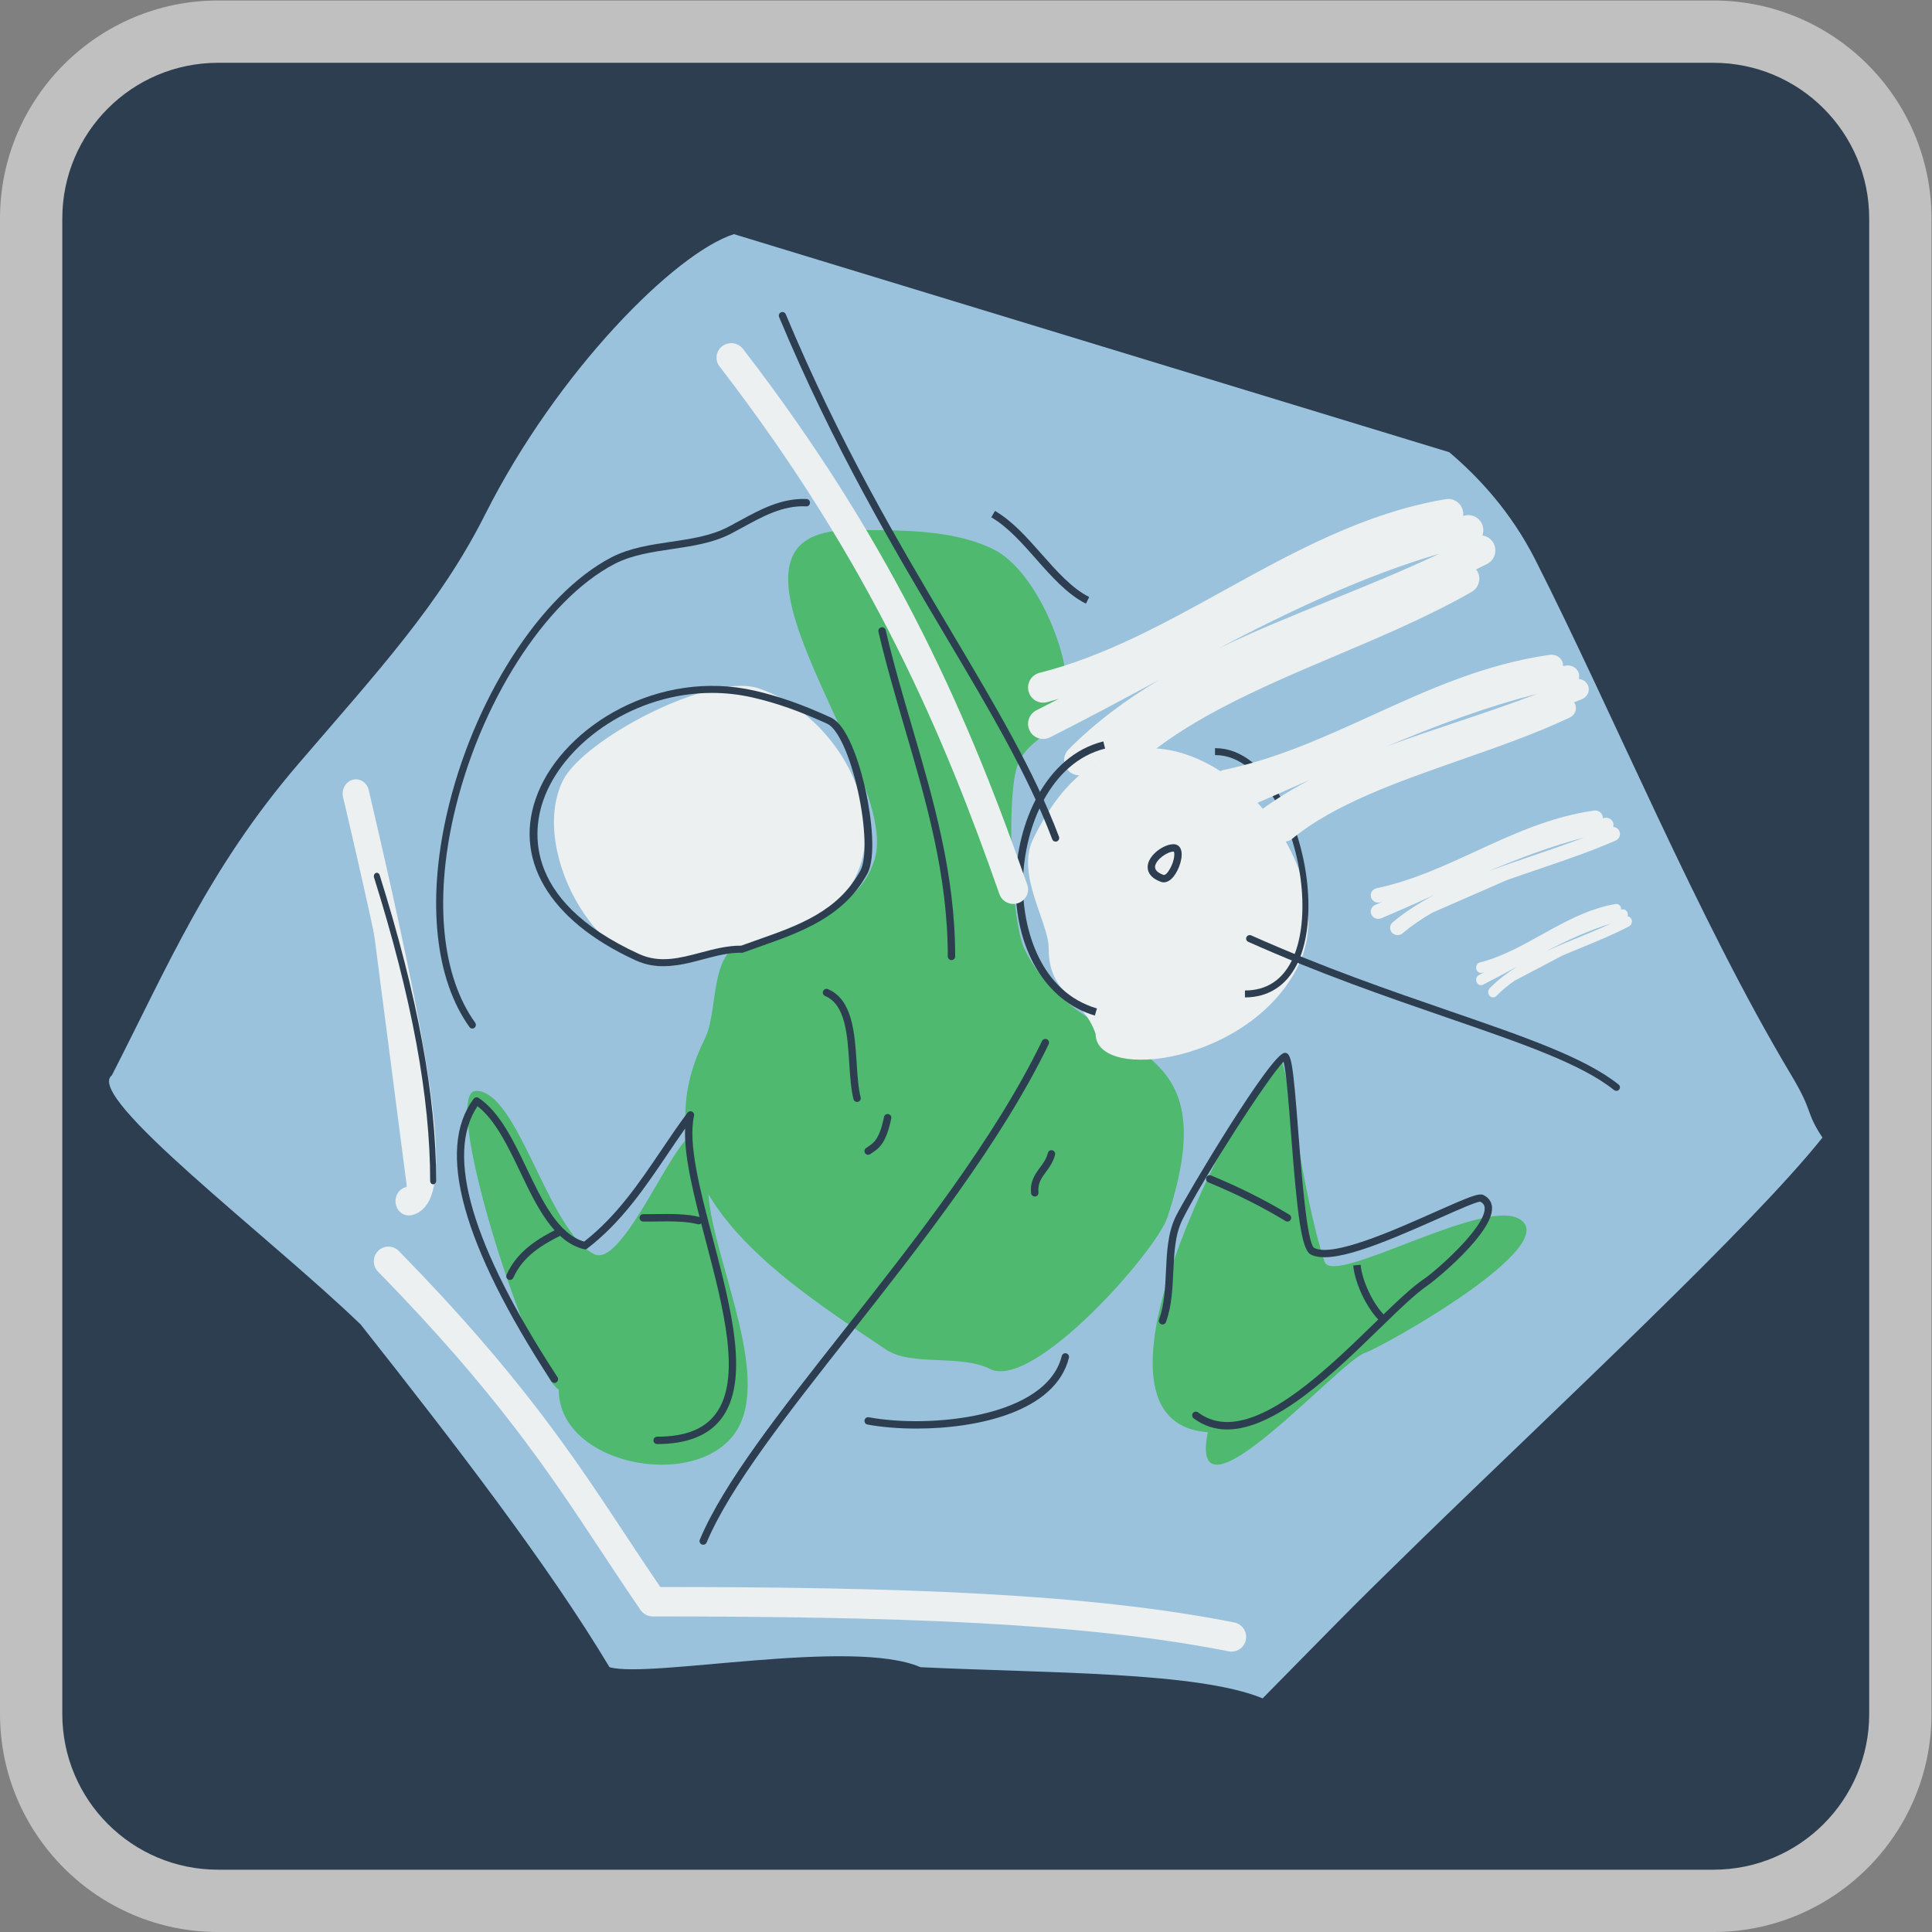 <?xml version="1.0" encoding="UTF-8" standalone="no"?>
<svg
   xmlns:dc="http://purl.org/dc/elements/1.1/"
   xmlns:cc="http://creativecommons.org/ns#"
   xmlns:rdf="http://www.w3.org/1999/02/22-rdf-syntax-ns#"
   xmlns:svg="http://www.w3.org/2000/svg"
   xmlns="http://www.w3.org/2000/svg"
   viewBox="0 0 330.667 330.667"
   height="330.667"
   width="330.667"
   xml:space="preserve"
   id="svg2"
   version="1.1"><rect x="0" y="0" width="330.667" height="330.667" fill="#808080" stroke="none"/><defs
     id="defs6"><clipPath
       id="clipPath18"
       clipPathUnits="userSpaceOnUse"><path
         id="path16"
         d="M 0,256 H 256 V 0 H 0 Z" /></clipPath><clipPath
       id="clipPath26"
       clipPathUnits="userSpaceOnUse"><path
         id="path24"
         d="M 4,252 H 252 V 4 H 4 Z" /></clipPath></defs><g
     transform="matrix(1.333,0,0,-1.333,-5.333,336)"
     id="g10"><g
       id="g12"><g
         clip-path="url(#clipPath18)"
         id="g14"><g
           id="g20"><g
             id="g22" /><g
             id="g34"><g
               style="opacity:0.5"
               id="g32"
               clip-path="url(#clipPath26)"><g
                 id="g30"
                 transform="translate(224,252)"><path
                   id="path28"
                   style="fill:#ffffff;fill-opacity:1;fill-rule:nonzero;stroke:none"
                   d="m 0,0 h -192 c -15.439,0 -28,-12.561 -28,-28 v -192 c 0,-15.439 12.561,-28 28,-28 H 0 c 15.439,0 28,12.561 28,28 V -28 C 28,-12.561 15.439,0 0,0" /></g></g></g></g><g
           transform="translate(224,12)"
           id="g36"><path
             id="path38"
             style="fill:#2c3e50;fill-opacity:1;fill-rule:nonzero;stroke:none"
             d="m 0,0 h -192 c -11.046,0 -20,8.954 -20,20 v 192 c 0,11.046 8.954,20 20,20 H 0 c 11.046,0 20,-8.954 20,-20 V 20 C 20,8.954 11.046,0 0,0" /></g><g
           transform="translate(18.366,114)"
           id="g40"><path
             id="path42"
             style="fill:#9bc2dd;fill-opacity:1;fill-rule:nonzero;stroke:none"
             d="m 0,0 c -3.611,-2.73 20.387,-20.826 31.947,-32 12.439,-15.742 24.204,-31.08 31.947,-44 5.215,-1.475 31.175,3.803 39.933,0 16.308,-0.777 35.588,-0.563 43.927,-4 9.513,9.646 10.701,10.979 19.967,20 18.154,17.675 42.721,40.475 51.913,52 -2.249,3.398 -1.088,3.149 -3.993,8 C 203.66,20 192.809,46.374 182.77,66.18 179.623,72.389 175.399,76.884 171.714,80 L 79.867,108 C 72.366,105.612 57.21,90.451 47.92,72 42.118,60.476 34.212,51.949 23.96,40 12.367,26.489 7.162,13.976 0,0" /></g><g
           transform="translate(49.699,150.163)"
           id="g44"><path
             id="path46"
             style="fill:#ecf0f1;fill-opacity:1;fill-rule:nonzero;stroke:none"
             d="M 0,0 C 7.254,-30.938 11.133,-51.504 6.783,-52.325" /></g><g
           transform="translate(56.48,96)"
           id="g48"><path
             id="path50"
             style="fill:#ecf0f1;fill-opacity:1;fill-rule:nonzero;stroke:none"
             d="m 0,0 c -0.811,0 -1.528,0.628 -1.672,1.521 -0.161,1 0.457,1.952 1.381,2.127 2.883,3.06 -5.412,38.438 -8.137,50.063 -0.231,0.984 0.32,1.983 1.23,2.233 0.902,0.247 1.834,-0.345 2.064,-1.33 C 3.036,19.767 5.029,5.905 2.48,1.651 1.805,0.522 0.918,0.146 0.293,0.027 0.195,0.009 0.097,0 0,0" /></g><g
           transform="translate(100.924,131.144)"
           id="g52"><path
             id="path54"
             style="fill:#4eb96f;fill-opacity:1;fill-rule:nonzero;stroke:none"
             d="m 0,0 c -6.201,0.044 -4.44,-8.448 -6.434,-12.466 -9.35,-18.838 9.679,-30.766 23.263,-39.889 3.27,-2.197 9.548,-0.572 13.363,-2.494 5.568,-2.803 21.341,15.131 22.769,19.447 8.489,25.657 -10.821,19.309 -18.314,34.405 -1.793,3.615 -2.315,19.429 -0.99,23.435 1.471,4.444 6.435,3.868 6.435,9.973 0,5.422 -4.201,15.33 -9.405,17.95 -5.209,2.624 -12.106,2.493 -18.313,2.493 -21.333,0 6.634,-31.309 2.97,-42.383 C 12.783,2.732 5.436,4.381 0,0" /></g><g
           transform="translate(144.67,119.335)"
           id="g56"><path
             id="path58"
             style="fill:#ecf0f1;fill-opacity:1;fill-rule:nonzero;stroke:none"
             d="m 0,0 c -1.704,4.893 -6.019,4.881 -6.019,10.932 0,3.437 -4.226,9.447 -2.006,14.056 C 5.318,52.687 33.591,24.437 26.082,8.85 19.994,-3.786 0,-6.334 0,0" /></g><g
           transform="translate(91.434,128.252)"
           id="g60"><path
             id="path62"
             style="fill:#ecf0f1;fill-opacity:1;fill-rule:nonzero;stroke:none"
             d="M 0,0 C -10.042,-2.522 -19.71,14.5 -15.141,23.625 -12.506,28.889 3.778,37.488 9.936,35.438 22.427,31.28 30.587,12.202 15.614,4.725 10.887,2.365 5.203,2.079 0,0" /></g><g
           transform="translate(75.741,73.653)"
           id="g64"><path
             id="path66"
             style="fill:#4eb96f;fill-opacity:1;fill-rule:nonzero;stroke:none"
             d="m 0,0 c -3.558,1.945 -15.438,38.347 -10.599,38.347 5.393,0 9.204,-17.956 15.141,-20.963 3.852,-1.951 10.792,16.518 13.122,15.339 1.238,-0.627 1.514,-5.316 1.514,-6.647 0,-7.926 7.846,-22.96 4.037,-30.678 C 18.92,-13.305 0,-10.11 0,0" /></g><g
           transform="translate(159.083,68.18)"
           id="g68"><path
             id="path70"
             style="fill:#4eb96f;fill-opacity:1;fill-rule:nonzero;stroke:none"
             d="m 0,0 c -19.396,1.291 6.935,47.82 9.305,47.82 0.855,0 2.827,-17.505 5.686,-25.945 1.069,-3.156 19.913,8.007 24.812,5.596 C 46.289,24.279 22.44,10.923 20.16,10.175 16.859,9.092 -2.689,-13.233 0,0" /></g><g
           transform="translate(139.537,144)"
           id="g72"><path
             id="path74"
             style="fill:#2c3e50;fill-opacity:1;fill-rule:nonzero;stroke:none"
             d="m 0,0 c -0.186,0 -0.361,0.114 -0.432,0.301 -3.149,8.333 -8.051,16.59 -13.727,26.15 -6.724,11.325 -14.346,24.162 -21.341,40.9 -0.1,0.237 0.01,0.512 0.246,0.613 0.234,0.098 0.505,-0.01 0.606,-0.25 6.969,-16.675 14.573,-29.483 21.28,-40.782 C -7.669,17.335 -2.746,9.045 0.432,0.635 0.523,0.394 0.404,0.124 0.164,0.031 0.11,0.01 0.055,0 0,0" /></g><g
           transform="translate(211.535,112)"
           id="g76"><path
             id="path78"
             style="fill:#2c3e50;fill-opacity:1;fill-rule:nonzero;stroke:none"
             d="m 0,0 c -0.104,0 -0.209,0.033 -0.297,0.103 -4.183,3.356 -11.81,5.984 -21.471,9.31 -7.647,2.636 -16.316,5.622 -25.496,9.723 -0.232,0.105 -0.336,0.374 -0.229,0.601 0.107,0.226 0.384,0.325 0.618,0.222 9.14,-4.084 17.789,-7.063 25.418,-9.691 C -11.712,6.911 -4.015,4.259 0.296,0.804 0.494,0.645 0.521,0.357 0.359,0.165 0.267,0.057 0.134,0 0,0" /></g><g
           transform="translate(94.293,53.721)"
           id="g80"><path
             id="path82"
             style="fill:#2c3e50;fill-opacity:1;fill-rule:nonzero;stroke:none"
             d="m 0,0 c -0.061,0 -0.123,0.012 -0.183,0.037 -0.242,0.103 -0.356,0.38 -0.254,0.621 3.036,7.245 10.208,16.351 18.514,26.895 9.064,11.508 19.339,24.553 25.424,37.129 0.115,0.237 0.396,0.337 0.633,0.218 0.236,-0.113 0.333,-0.396 0.218,-0.633 C 38.222,51.599 27.915,38.512 18.819,26.965 10.902,16.912 3.422,7.416 0.437,0.291 0.361,0.109 0.185,0 0,0" /></g><g
           transform="translate(95.414,163.096)"
           id="g84"><path
             id="path86"
             style="fill:#2c3e50;fill-opacity:1;fill-rule:nonzero;stroke:none"
             d="m 0,0 c -9.823,0 -18.578,-6.127 -21.416,-13.146 -1.523,-3.771 -3.399,-13.306 12.059,-20.379 2.649,-1.213 5.211,-0.535 7.924,0.184 1.652,0.437 3.358,0.889 5.102,0.889 0.029,0 0.056,0 0.084,0 0.665,0.243 1.335,0.479 2.004,0.714 5.364,1.887 10.432,3.67 13.305,8.93 0.807,1.475 0.679,5.647 -0.31,10.145 -1.008,4.584 -2.593,8.08 -3.942,8.697 -3.581,1.637 -6.54,2.679 -9.594,3.378 C 3.461,-0.186 1.714,0 0,0 m -6.226,-35.096 c -1.172,0 -2.362,0.205 -3.574,0.76 -11.222,5.135 -15.911,13.174 -12.544,21.503 3.482,8.614 15.49,15.938 27.8,13.125 3.127,-0.715 6.148,-1.778 9.796,-3.447 2.497,-1.142 4.053,-7.429 4.47,-9.329 0.806,-3.666 1.349,-8.675 0.226,-10.73 -3.045,-5.574 -8.531,-7.504 -13.835,-9.37 -0.696,-0.246 -1.393,-0.49 -2.084,-0.743 l -0.093,-0.035 -0.101,0.002 c -1.673,0.037 -3.354,-0.418 -4.993,-0.851 -1.654,-0.439 -3.341,-0.885 -5.068,-0.885" /></g><g
           transform="translate(188.82,180.971)"
           id="g88"><path
             id="path90"
             style="fill:#ecf0f1;fill-opacity:1;fill-rule:nonzero;stroke:none"
             d="M 0,0 C -4.596,-2.162 -9.321,-4.083 -13.929,-5.954 -18.913,-7.977 -23.784,-9.96 -28.424,-12.183 -19.199,-7.362 -9.743,-2.854 0,0 M 6.963,1.315 C 6.663,1.896 6.114,2.259 5.516,2.345 5.642,2.691 5.673,3.076 5.581,3.461 5.334,4.507 4.293,5.145 3.249,4.903 3.179,4.886 3.108,4.865 3.038,4.848 3.06,5.029 3.065,5.214 3.034,5.402 2.856,6.463 1.853,7.185 0.806,7 -9.627,5.243 -18.812,0.168 -27.695,-4.74 c -7.531,-4.159 -15.316,-8.461 -23.659,-10.559 -1.037,-0.261 -1.667,-1.317 -1.407,-2.36 0.219,-0.883 1.007,-1.473 1.874,-1.473 0.156,0 0.314,0.018 0.471,0.058 0.522,0.131 1.032,0.294 1.549,0.44 -0.964,-0.497 -1.926,-0.991 -2.883,-1.472 -0.956,-0.481 -1.344,-1.649 -0.865,-2.611 0.34,-0.682 1.022,-1.075 1.732,-1.075 0.291,0 0.586,0.065 0.863,0.205 4.374,2.198 8.814,4.584 13.109,6.89 0.329,0.176 0.66,0.354 0.989,0.53 -4.225,-2.516 -8.166,-5.413 -11.697,-8.964 -0.756,-0.761 -0.756,-1.992 0,-2.752 0.378,-0.38 0.873,-0.57 1.368,-0.57 0.495,0 0.99,0.19 1.368,0.57 0.457,0.46 0.927,0.903 1.401,1.341 -0.164,-0.644 -0.003,-1.354 0.498,-1.858 0.378,-0.381 0.873,-0.571 1.368,-0.571 0.495,0 0.99,0.19 1.368,0.571 6.68,6.717 17.005,11.091 26.989,15.321 5.927,2.511 12.057,5.108 17.405,8.185 0.927,0.534 1.25,1.723 0.719,2.656 -0.047,0.081 -0.104,0.152 -0.16,0.224 0.476,0.239 0.958,0.46 1.43,0.706 0.948,0.495 1.319,1.668 0.828,2.623" /></g><g
           transform="translate(144.575,121.668)"
           id="g92"><path
             id="path94"
             style="fill:#2c3e50;fill-opacity:1;fill-rule:nonzero;stroke:none"
             d="m 0,0 c -6.353,1.866 -10.345,8.636 -10.171,17.247 0.147,7.327 3.732,16.07 11.259,17.955 L 1.317,34.281 C -5.727,32.518 -9.085,24.205 -9.226,17.228 -9.35,11.023 -6.938,3.026 0.267,0.912 Z" /></g><g
           transform="translate(163.848,124)"
           id="g96"><path
             id="path98"
             style="fill:#2c3e50;fill-opacity:1;fill-rule:nonzero;stroke:none"
             d="m 0,0 v 0.889 c 2.702,0 4.714,1.269 5.983,3.772 2.384,4.701 1.648,13.416 -1.677,19.841 -2.207,4.265 -5.077,6.609 -8.089,6.609 H -3.842 L -3.848,32 h 0.065 C -0.481,32 2.63,29.5 4.984,24.951 8.437,18.276 9.176,9.17 6.665,4.218 5.267,1.458 2.961,0 0,0" /></g><g
           transform="translate(153.395,139.724)"
           id="g100"><path
             id="path102"
             style="fill:#2c3e50;fill-opacity:1;fill-rule:nonzero;stroke:none"
             d="M 0,0 C 0.24,-0.04 0.525,0.252 0.852,0.838 1.427,1.876 1.456,2.862 1.313,3 0.484,2.998 -0.931,2.002 -1.079,1.143 -1.16,0.676 -0.796,0.292 0,0 m 0.021,-0.949 c -0.104,0 -0.193,0.014 -0.265,0.032 l -0.045,0.013 c -1.726,0.618 -1.82,1.649 -1.724,2.209 0.237,1.36 2.063,2.642 3.308,2.642 0.396,0 0.722,-0.208 0.893,-0.571 C 2.607,2.487 2.039,0.708 1.271,-0.23 0.794,-0.813 0.341,-0.949 0.021,-0.949" /></g><g
           transform="translate(64.647,120)"
           id="g104"><path
             id="path106"
             style="fill:#2c3e50;fill-opacity:1;fill-rule:nonzero;stroke:none"
             d="m 0,0 c -0.137,0 -0.273,0.064 -0.362,0.187 -4.404,6.122 -5.472,16.068 -2.929,27.293 3.328,14.688 12.019,28.264 21.134,33.013 2.346,1.222 5.046,1.619 7.657,2.004 2.524,0.372 5.135,0.757 7.324,1.898 0.498,0.259 0.995,0.531 1.493,0.803 2.631,1.439 5.366,2.927 8.601,2.794 0.25,-0.012 0.445,-0.23 0.435,-0.49 -0.01,-0.26 -0.21,-0.48 -0.47,-0.453 -2.999,0.15 -5.619,-1.303 -8.145,-2.686 -0.504,-0.275 -1.006,-0.55 -1.509,-0.812 C 30.908,62.343 28.223,61.947 25.626,61.564 23.087,61.189 20.462,60.803 18.248,59.649 9.355,55.017 0.86,41.699 -2.41,27.264 -4.892,16.311 -3.881,6.648 0.362,0.755 0.512,0.545 0.471,0.25 0.271,0.094 0.19,0.031 0.095,0 0,0" /></g><g
           transform="translate(59.616,100)"
           id="g108"><path
             id="path110"
             style="fill:#2c3e50;fill-opacity:1;fill-rule:nonzero;stroke:none"
             d="m 0,0 c -0.212,0 -0.384,0.199 -0.384,0.444 0,10.779 -2.358,23.522 -7.208,38.96 -0.073,0.231 0.03,0.486 0.229,0.569 0.201,0.084 0.421,-0.035 0.493,-0.265 C -1.989,24.171 0.384,11.328 0.384,0.444 0.384,0.199 0.212,0 0,0" /></g><g
           transform="translate(88.374,66.65)"
           id="g112"><path
             id="path114"
             style="fill:#2c3e50;fill-opacity:1;fill-rule:nonzero;stroke:none"
             d="m 0,0 c -0.262,0 -0.474,0.213 -0.474,0.475 0,0.26 0.212,0.473 0.474,0.473 3.543,0 5.984,0.935 7.461,2.855 C 10.923,8.301 8.532,17.394 6.22,26.188 4.798,31.595 3.443,36.747 3.59,40.506 2.818,39.418 2.065,38.3 1.328,37.21 -1.567,32.922 -4.561,28.484 -8.982,25.097 -9.097,25.01 -9.246,24.978 -9.385,25.013 c -3.915,0.98 -6.088,5.525 -8.19,9.92 -1.572,3.286 -3.194,6.679 -5.491,8.449 -4.181,-6.232 -0.728,-17.932 10.271,-34.792 0.143,-0.219 0.082,-0.513 -0.138,-0.655 -0.215,-0.149 -0.51,-0.084 -0.656,0.136 -11.466,17.577 -14.819,29.777 -9.966,36.26 0.153,0.198 0.437,0.246 0.642,0.109 2.713,-1.822 4.482,-5.521 6.193,-9.098 1.965,-4.109 3.994,-8.354 7.347,-9.349 4.199,3.278 7.104,7.582 9.917,11.749 1.078,1.596 2.192,3.249 3.355,4.802 0.135,0.178 0.375,0.239 0.578,0.144 C 4.679,42.596 4.79,42.374 4.741,42.155 3.941,38.578 5.493,32.677 7.136,26.429 9.507,17.414 11.958,8.092 8.211,3.223 6.565,1.084 3.803,0 0,0" /></g><g
           transform="translate(69.476,87.722)"
           id="g116"><path
             id="path118"
             style="fill:#2c3e50;fill-opacity:1;fill-rule:nonzero;stroke:none"
             d="M 0,0 C -0.064,0 -0.131,0.013 -0.194,0.042 -0.433,0.147 -0.539,0.43 -0.432,0.669 0.967,3.786 3.728,5.371 6.206,6.612 6.437,6.726 6.723,6.635 6.842,6.401 6.958,6.166 6.864,5.88 6.63,5.764 4.191,4.542 1.704,3.111 0.432,0.279 0.354,0.104 0.181,0 0,0" /></g><g
           transform="translate(93.722,94.864)"
           id="g120"><path
             id="path122"
             style="fill:#2c3e50;fill-opacity:1;fill-rule:nonzero;stroke:none"
             d="m 0,0 c -0.038,0 -0.076,0.004 -0.115,0.015 -1.589,0.396 -3.448,0.374 -5.245,0.35 -0.598,-0.008 -1.189,-0.018 -1.777,-0.01 -0.261,0.004 -0.47,0.219 -0.468,0.481 0.003,0.26 0.215,0.469 0.474,0.469 0.117,-0.002 0.315,-0.002 0.475,-0.002 0.424,0 0.853,0.006 1.283,0.011 1.857,0.024 3.781,0.048 5.488,-0.38 C 0.368,0.871 0.522,0.613 0.46,0.359 0.406,0.145 0.213,0 0,0" /></g><g
           transform="translate(121.672,68.639)"
           id="g124"><path
             id="path126"
             style="fill:#2c3e50;fill-opacity:1;fill-rule:nonzero;stroke:none"
             d="m 0,0 c -2.354,0 -4.537,0.194 -6.288,0.518 -0.256,0.047 -0.427,0.294 -0.379,0.553 0.046,0.258 0.293,0.436 0.552,0.38 7.821,-1.445 22.791,-0.057 24.77,7.864 0.062,0.252 0.314,0.417 0.573,0.345 C 19.482,9.597 19.637,9.34 19.573,9.085 17.859,2.211 7.955,0 0,0" /></g><g
           transform="translate(115.471,103.792)"
           id="g128"><path
             id="path130"
             style="fill:#2c3e50;fill-opacity:1;fill-rule:nonzero;stroke:none"
             d="m 0,0 c -0.141,0 -0.281,0.062 -0.375,0.184 -0.16,0.207 -0.122,0.505 0.084,0.665 0.107,0.084 0.222,0.159 0.344,0.241 0.63,0.413 1.411,0.927 1.978,3.764 C 2.083,5.111 2.34,5.272 2.588,5.227 2.846,5.175 3.012,4.925 2.96,4.669 2.315,1.44 1.309,0.778 0.573,0.297 0.474,0.229 0.378,0.167 0.29,0.1 0.204,0.033 0.102,0 0,0" /></g><g
           transform="translate(136.863,98.436)"
           id="g132"><path
             id="path134"
             style="fill:#2c3e50;fill-opacity:1;fill-rule:nonzero;stroke:none"
             d="M 0,0 C -0.24,0 -0.446,0.182 -0.472,0.427 -0.627,1.95 0.029,2.843 0.664,3.707 1.09,4.285 1.491,4.832 1.682,5.588 1.745,5.84 1.998,6.007 2.256,5.933 2.509,5.87 2.664,5.612 2.6,5.358 2.364,4.419 1.867,3.742 1.429,3.144 0.851,2.359 0.354,1.681 0.472,0.522 0.498,0.262 0.309,0.029 0.048,0.002 0.031,0 0.015,0 0,0" /></g><g
           transform="translate(114.045,110.577)"
           id="g136"><path
             id="path138"
             style="fill:#2c3e50;fill-opacity:1;fill-rule:nonzero;stroke:none"
             d="M 0,0 C -0.213,0 -0.406,0.145 -0.46,0.359 -0.788,1.674 -0.891,3.27 -1,4.958 c -0.241,3.71 -0.489,7.547 -3.107,8.651 -0.24,0.102 -0.354,0.38 -0.252,0.621 0.101,0.242 0.376,0.36 0.62,0.254 3.158,-1.333 3.437,-5.653 3.684,-9.463 C 0.052,3.375 0.152,1.82 0.459,0.59 0.522,0.336 0.369,0.078 0.115,0.015 0.077,0.004 0.038,0 0,0" /></g><g
           transform="translate(126.168,128.792)"
           id="g140"><path
             id="path142"
             style="fill:#2c3e50;fill-opacity:1;fill-rule:nonzero;stroke:none"
             d="m 0,0 c -0.262,0 -0.474,0.212 -0.474,0.475 0,10.442 -2.797,19.991 -5.504,29.227 -1.183,4.039 -2.406,8.215 -3.397,12.45 -0.06,0.255 0.099,0.51 0.353,0.57 0.257,0.065 0.511,-0.099 0.569,-0.353 0.985,-4.209 2.205,-8.373 3.385,-12.4 C -2.343,20.669 0.474,11.053 0.474,0.475 0.474,0.212 0.262,0 0,0" /></g><g
           transform="translate(143.428,174.557)"
           id="g144"><path
             id="path146"
             style="fill:#2c3e50;fill-opacity:1;fill-rule:nonzero;stroke:none"
             d="m 0,0 c -2.389,1.196 -4.424,3.499 -6.391,5.725 -1.8,2.038 -3.662,4.146 -5.757,5.36 l 0.473,0.821 C -9.443,10.615 -7.53,8.449 -5.68,6.354 -3.774,4.195 -1.802,1.963 0.422,0.849 Z" /></g><g
           transform="translate(161.559,68.525)"
           id="g148"><path
             id="path150"
             style="fill:#2c3e50;fill-opacity:1;fill-rule:nonzero;stroke:none"
             d="m 0,0 c -1.522,0 -2.97,0.436 -4.3,1.433 -0.209,0.158 -0.251,0.454 -0.094,0.666 0.158,0.209 0.457,0.246 0.665,0.094 6.127,-4.609 15.651,4.65 22.606,11.408 2.56,2.487 4.769,4.633 6.439,5.749 1.349,0.9 7.909,6.597 7.751,9.103 -0.022,0.361 -0.198,0.607 -0.568,0.792 h -0.02 c -0.485,0 -3.096,-1.162 -5.401,-2.19 C 19.695,23.763 13.359,21.146 10.749,22.46 9.542,23.063 9.01,27.545 8.201,38.032 7.912,41.779 7.589,45.974 7.248,47.217 5.3,45.299 -3.057,32.314 -5.729,26.958 -6.687,25.04 -6.796,22.712 -6.91,20.247 c -0.101,-2.178 -0.206,-4.43 -0.937,-6.452 -0.089,-0.246 -0.359,-0.374 -0.606,-0.285 -0.246,0.089 -0.374,0.361 -0.285,0.607 0.682,1.887 0.784,4.067 0.883,6.172 0.114,2.456 0.23,4.995 1.278,7.092 1.41,2.824 12.243,20.977 13.972,20.977 0.852,0 1.048,-1.148 1.75,-10.253 0.409,-5.289 1.091,-14.142 2.033,-14.8 2.427,-1.222 10.304,2.297 15.514,4.617 4.454,1.984 5.654,2.461 6.229,2.172 0.672,-0.336 1.049,-0.882 1.092,-1.581 C 34.218,25.23 26.556,19.036 25.842,18.561 24.243,17.492 22.062,15.374 19.536,12.92 13.75,7.295 6.243,0 0,0" /></g><g
           transform="translate(169.31,95.22)"
           id="g152"><path
             id="path154"
             style="fill:#2c3e50;fill-opacity:1;fill-rule:nonzero;stroke:none"
             d="m 0,0 c -0.083,0 -0.168,0.022 -0.244,0.069 -3.119,1.877 -6.273,3.456 -9.921,4.967 -0.242,0.102 -0.357,0.378 -0.257,0.621 0.102,0.244 0.379,0.354 0.619,0.257 C -6.111,4.384 -2.918,2.784 0.244,0.881 0.469,0.747 0.541,0.454 0.405,0.23 0.316,0.082 0.161,0 0,0" /></g><g
           transform="translate(181.099,82.502)"
           id="g156"><path
             id="path158"
             style="fill:#2c3e50;fill-opacity:1;fill-rule:nonzero;stroke:none"
             d="m 0,0 c -1.651,1.653 -3.122,4.762 -3.348,7.076 l 0.944,0.093 C -2.2,5.078 -0.822,2.165 0.669,0.671 Z" /></g><g
           transform="translate(134.109,136)"
           id="g160"><path
             id="path162"
             style="fill:#ecf0f1;fill-opacity:1;fill-rule:nonzero;stroke:none"
             d="m 0,0 c -0.784,0 -1.517,0.485 -1.786,1.254 -7.042,20.117 -16.268,42.25 -35.939,67.764 -0.63,0.818 -0.468,1.984 0.363,2.605 0.835,0.619 2.018,0.46 2.649,-0.357 C -14.721,45.334 -5.354,22.874 1.787,2.466 2.127,1.494 1.603,0.437 0.615,0.103 0.412,0.034 0.203,0 0,0" /></g><g
           transform="translate(162.127,40)"
           id="g164"><path
             id="path166"
             style="fill:#ecf0f1;fill-opacity:1;fill-rule:nonzero;stroke:none"
             d="M 0,0 C -0.121,0 -0.242,0.011 -0.364,0.035 -19.17,3.775 -43.538,4.507 -74.33,4.521 h -0.001 c -0.615,0 -1.191,0.305 -1.541,0.814 -1.776,2.58 -3.43,5.083 -5.083,7.587 -6.611,10.011 -13.448,20.363 -28.632,35.865 -0.727,0.743 -0.719,1.938 0.018,2.669 0.739,0.733 1.923,0.723 2.651,-0.018 15.438,-15.76 22.375,-26.266 29.085,-36.426 1.466,-2.219 2.933,-4.441 4.486,-6.715 C -42.792,8.293 -18.54,7.499 0.36,3.74 1.376,3.537 2.037,2.544 1.838,1.522 1.66,0.623 0.877,0 0,0" /></g><g
           transform="translate(201.414,162.984)"
           id="g168"><path
             id="path170"
             style="fill:#ecf0f1;fill-opacity:1;fill-rule:nonzero;stroke:none"
             d="m 0,0 c -3.377,-1.279 -6.821,-2.443 -10.19,-3.572 -3.132,-1.049 -6.208,-2.08 -9.183,-3.184 C -13.063,-4.103 -6.616,-1.668 0,0 M 6.45,1.136 C 6.227,1.584 5.775,1.86 5.285,1.913 5.348,2.119 5.365,2.339 5.314,2.563 5.144,3.3 4.363,3.767 3.571,3.612 3.471,3.592 3.371,3.569 3.27,3.548 3.278,3.648 3.277,3.75 3.261,3.854 3.141,4.6 2.375,5.112 1.591,5 -6.749,3.84 -14.108,0.485 -21.228,-2.761 c -6.054,-2.76 -12.314,-5.614 -19.038,-7.01 -0.792,-0.164 -1.29,-0.892 -1.112,-1.628 0.151,-0.635 0.76,-1.067 1.431,-1.067 0.107,0 0.214,0.012 0.323,0.034 0.21,0.044 0.415,0.101 0.625,0.147 -0.516,-0.217 -1.034,-0.447 -1.546,-0.659 -0.739,-0.308 -1.071,-1.114 -0.741,-1.802 0.244,-0.506 0.78,-0.808 1.341,-0.808 0.201,0 0.405,0.038 0.6,0.119 3.351,1.391 6.747,2.893 10.049,4.356 -2.833,-1.488 -5.49,-3.176 -7.907,-5.182 -0.604,-0.502 -0.656,-1.364 -0.116,-1.926 0.291,-0.301 0.692,-0.454 1.094,-0.454 0.35,0 0.701,0.114 0.98,0.346 0.445,0.37 0.9,0.728 1.364,1.076 -0.148,-0.443 -0.074,-0.94 0.282,-1.311 0.291,-0.301 0.693,-0.454 1.096,-0.454 0.349,0 0.699,0.114 0.979,0.346 5.373,4.46 13.673,7.363 21.701,10.17 4.753,1.662 9.668,3.381 13.956,5.416 0.721,0.343 1.007,1.164 0.638,1.835 -0.024,0.042 -0.055,0.078 -0.083,0.117 0.348,0.144 0.701,0.278 1.046,0.426 0.736,0.316 1.056,1.127 0.716,1.81" /></g><g
           transform="translate(207.393,144.527)"
           id="g172"><path
             id="path174"
             style="fill:#ecf0f1;fill-opacity:1;fill-rule:nonzero;stroke:none"
             d="M 0,0 C -2.177,-0.828 -4.392,-1.586 -6.561,-2.322 -8.527,-2.989 -10.456,-3.65 -12.332,-4.348 -8.312,-2.647 -4.209,-1.091 0,0 M 4.522,0.836 C 4.375,1.153 4.066,1.337 3.734,1.37 3.773,1.507 3.79,1.652 3.758,1.801 3.65,2.307 3.131,2.624 2.617,2.528 2.537,2.512 2.458,2.49 2.378,2.473 2.383,2.54 2.399,2.604 2.39,2.673 2.313,3.185 1.808,3.537 1.295,3.463 -4.264,2.682 -9.172,0.417 -13.919,-1.773 c -4.041,-1.865 -8.222,-3.793 -12.713,-4.736 -0.521,-0.11 -0.85,-0.608 -0.738,-1.112 0.098,-0.438 0.499,-0.737 0.941,-0.737 0.068,0 0.138,0.007 0.207,0.022 0.103,0.022 0.203,0.05 0.306,0.073 -0.298,-0.127 -0.597,-0.261 -0.895,-0.386 -0.49,-0.205 -0.713,-0.756 -0.501,-1.23 0.158,-0.352 0.511,-0.563 0.885,-0.563 0.128,0 0.259,0.025 0.384,0.077 2.233,0.938 4.466,1.937 6.708,2.943 -1.873,-0.999 -3.642,-2.12 -5.24,-3.463 -0.404,-0.339 -0.446,-0.929 -0.098,-1.319 0.192,-0.213 0.46,-0.323 0.73,-0.323 0.223,0 0.45,0.076 0.631,0.229 1.181,0.991 2.465,1.864 3.831,2.654 l 9.576,4.182 c 1.307,0.463 2.634,0.918 3.982,1.375 3.298,1.119 6.709,2.275 9.961,3.689 0.486,0.211 0.703,0.764 0.484,1.234" /></g><g
           transform="translate(210.871,133.496)"
           id="g176"><path
             id="path178"
             style="fill:#ecf0f1;fill-opacity:1;fill-rule:nonzero;stroke:none"
             d="M 0,0 C -1.437,-0.668 -2.905,-1.273 -4.342,-1.861 -5.758,-2.44 -7.143,-3.012 -8.479,-3.629 -5.721,-2.2 -2.899,-0.884 0,0 M 2.601,0.546 C 2.505,0.769 2.313,0.895 2.105,0.919 2.139,1.031 2.155,1.148 2.131,1.271 2.058,1.636 1.735,1.876 1.392,1.792 1.351,1.782 1.311,1.768 1.27,1.758 1.275,1.813 1.285,1.868 1.277,1.926 1.225,2.298 0.904,2.551 0.57,2.497 -2.904,1.907 -5.971,0.201 -8.935,-1.448 c -2.518,-1.403 -5.125,-2.853 -7.923,-3.56 -0.332,-0.085 -0.541,-0.451 -0.465,-0.819 0.066,-0.317 0.322,-0.53 0.604,-0.53 0.046,0 0.092,0.005 0.14,0.017 0.108,0.027 0.213,0.062 0.319,0.091 -0.239,-0.124 -0.478,-0.252 -0.718,-0.374 -0.311,-0.158 -0.448,-0.564 -0.304,-0.906 0.105,-0.252 0.329,-0.398 0.563,-0.398 0.087,0 0.176,0.02 0.259,0.062 1.458,0.74 2.915,1.526 4.38,2.318 0.002,0.002 0.005,0.003 0.007,0.004 -1.262,-0.79 -2.447,-1.685 -3.515,-2.767 -0.252,-0.255 -0.268,-0.687 -0.037,-0.964 0.123,-0.146 0.29,-0.222 0.457,-0.222 0.149,0 0.301,0.061 0.419,0.18 0.711,0.721 1.483,1.358 2.303,1.938 l 6.189,3.26 c 0.772,0.328 1.554,0.652 2.348,0.976 2.057,0.843 4.186,1.713 6.217,2.779 0.308,0.162 0.439,0.569 0.293,0.909" /></g></g></g></g></svg>